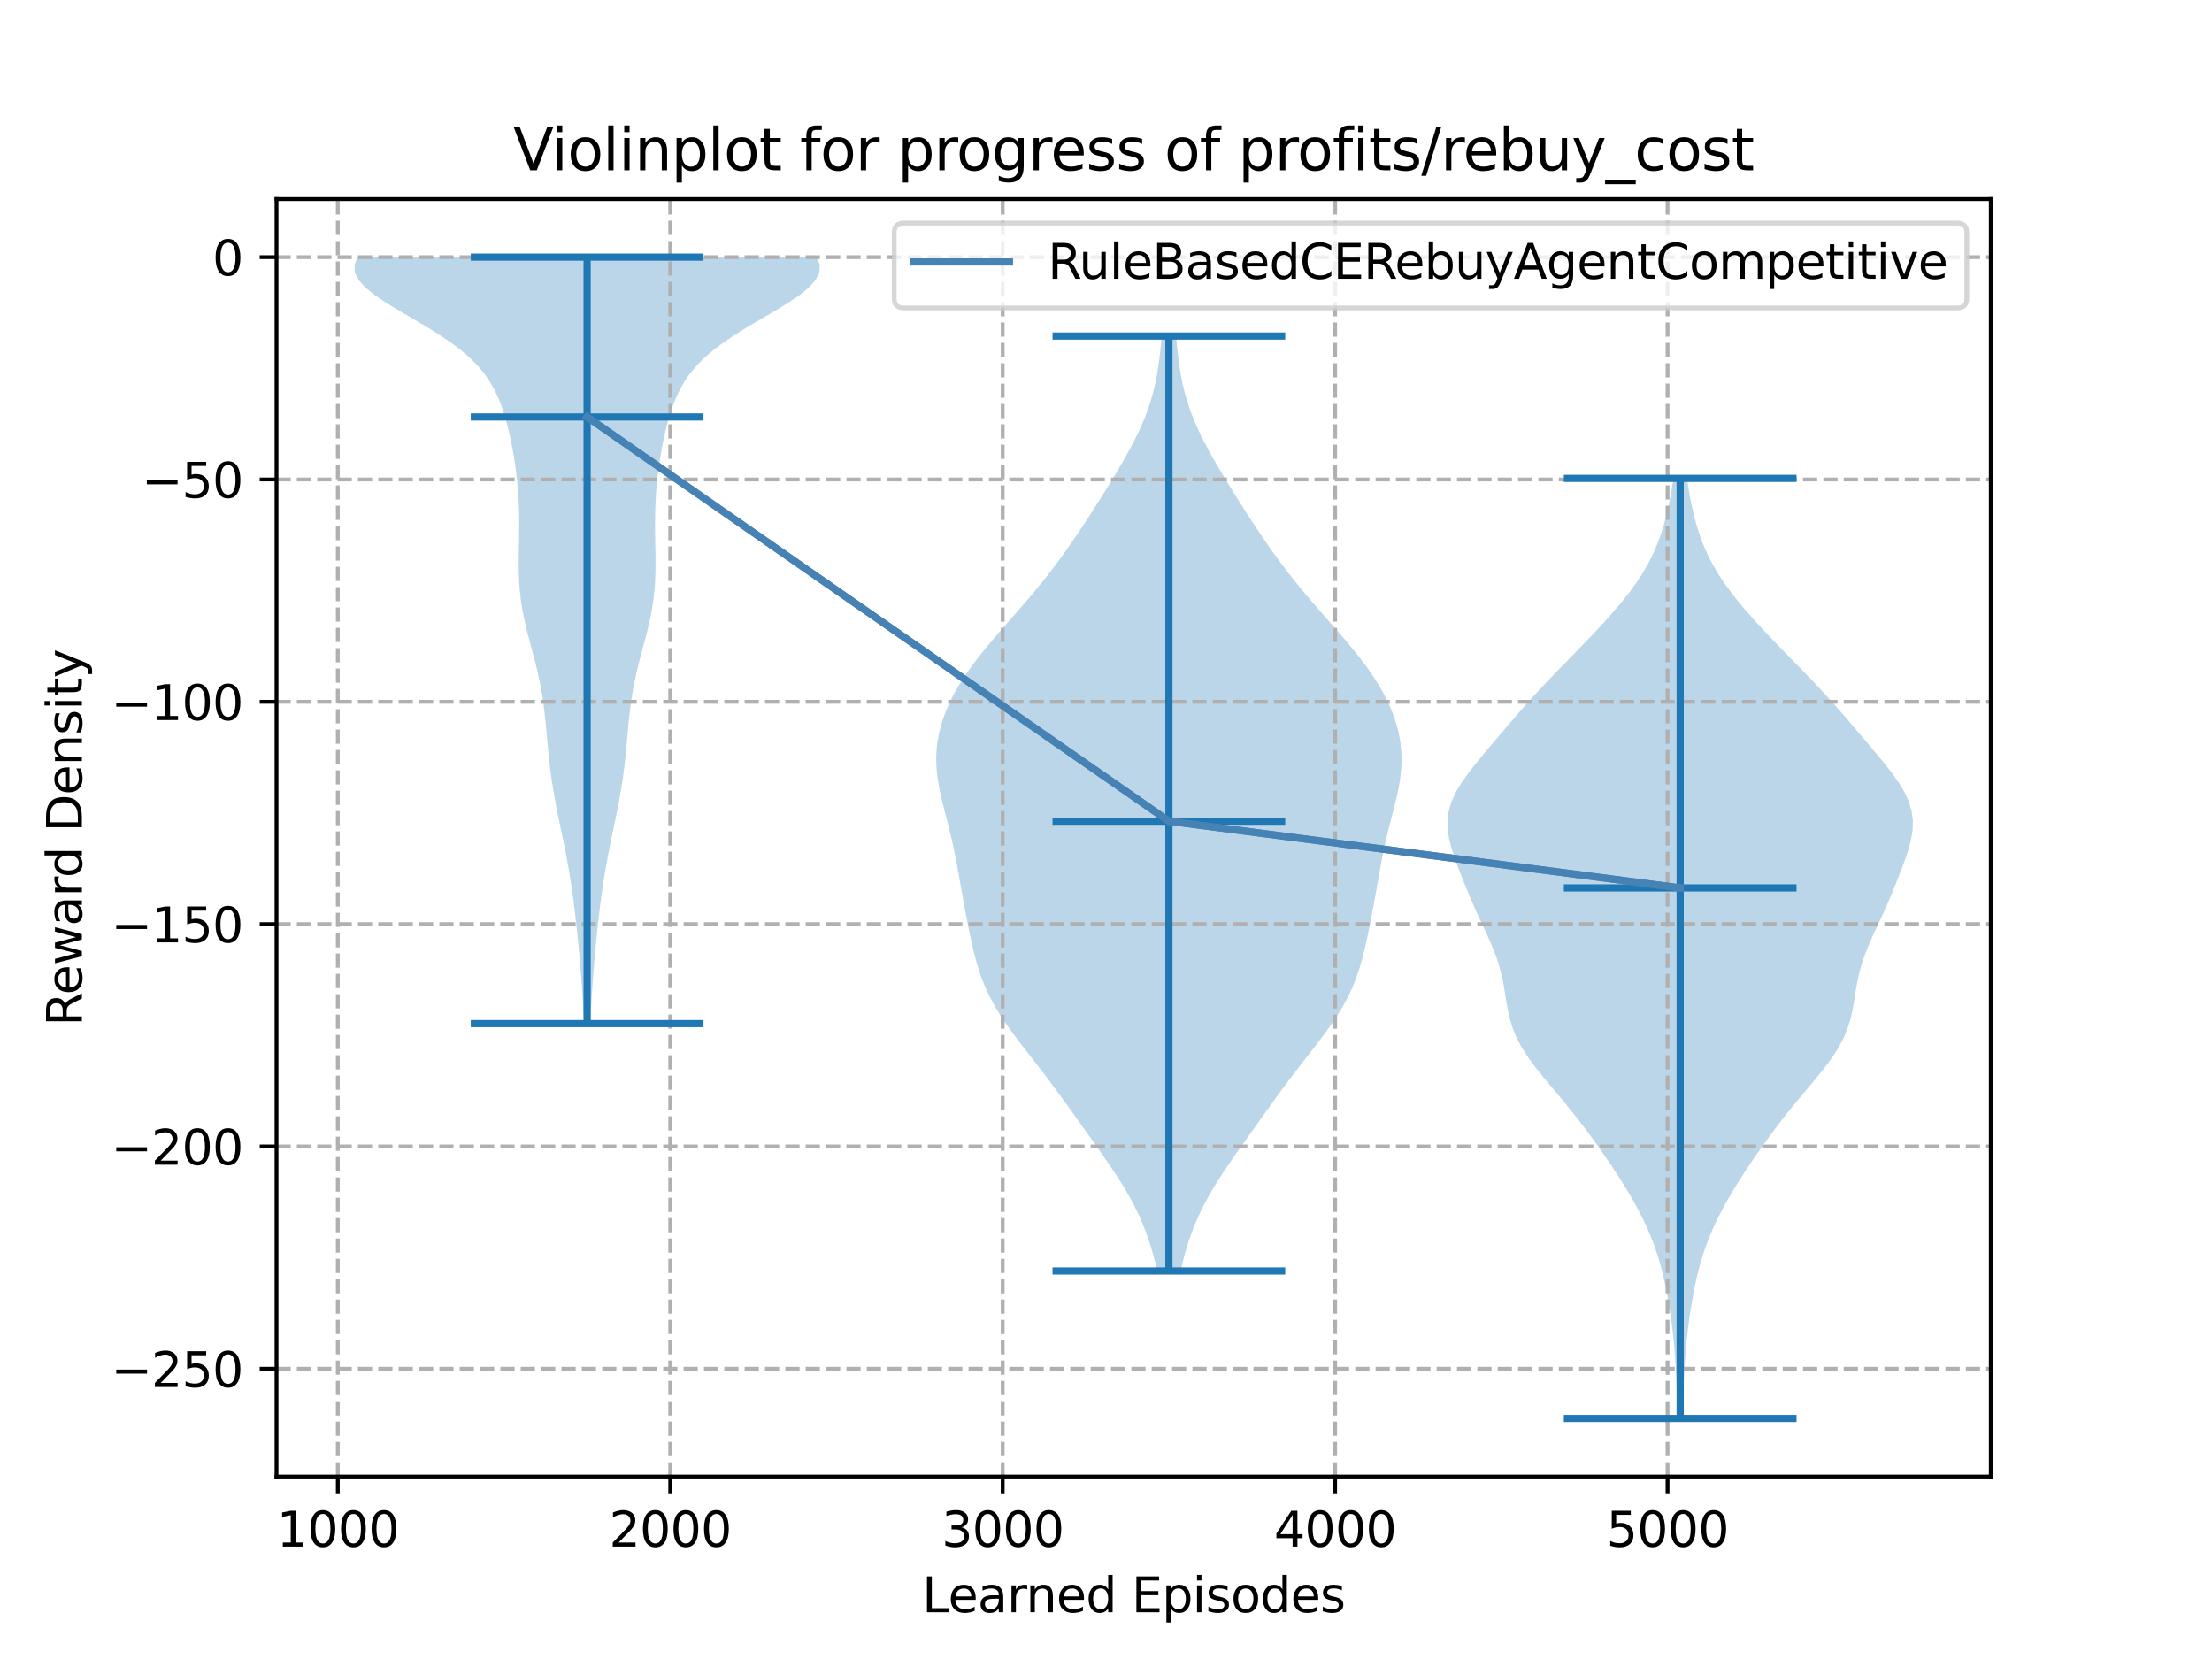 <?xml version="1.0" encoding="utf-8" standalone="no"?>
<!DOCTYPE svg PUBLIC "-//W3C//DTD SVG 1.1//EN"
  "http://www.w3.org/Graphics/SVG/1.1/DTD/svg11.dtd">
<svg xmlns:xlink="http://www.w3.org/1999/xlink" width="460.8pt" height="345.6pt" viewBox="0 0 460.8 345.6" xmlns="http://www.w3.org/2000/svg" version="1.1">
 <defs>
  <style type="text/css">*{stroke-linejoin: round; stroke-linecap: butt}</style>
 </defs>
 <g id="figure_1">
  <g id="patch_1">
   <path d="M 0 345.6 
L 460.8 345.6 
L 460.8 0 
L 0 0 
z
" style="fill: #ffffff"/>
  </g>
  <g id="axes_1">
   <g id="patch_2">
    <path d="M 57.6 307.584 
L 414.72 307.584 
L 414.72 41.472 
L 57.6 41.472 
z
" style="fill: #ffffff"/>
   </g>
   <g id="PolyCollection_1">
    <path d="M 122.971 213.229 
L 121.648 213.229 
L 121.571 211.617 
L 121.488 210.004 
L 121.398 208.391 
L 121.3 206.778 
L 121.194 205.166 
L 121.078 203.553 
L 120.953 201.94 
L 120.819 200.327 
L 120.677 198.715 
L 120.526 197.102 
L 120.367 195.489 
L 120.2 193.876 
L 120.025 192.264 
L 119.84 190.651 
L 119.645 189.038 
L 119.439 187.425 
L 119.218 185.813 
L 118.982 184.2 
L 118.728 182.587 
L 118.457 180.975 
L 118.169 179.362 
L 117.864 177.749 
L 117.546 176.136 
L 117.216 174.524 
L 116.881 172.911 
L 116.545 171.298 
L 116.214 169.685 
L 115.893 168.073 
L 115.588 166.46 
L 115.303 164.847 
L 115.041 163.234 
L 114.804 161.622 
L 114.593 160.009 
L 114.406 158.396 
L 114.238 156.783 
L 114.085 155.171 
L 113.941 153.558 
L 113.796 151.945 
L 113.643 150.332 
L 113.473 148.72 
L 113.278 147.107 
L 113.05 145.494 
L 112.786 143.881 
L 112.483 142.269 
L 112.141 140.656 
L 111.764 139.043 
L 111.358 137.431 
L 110.933 135.818 
L 110.501 134.205 
L 110.075 132.592 
L 109.668 130.98 
L 109.292 129.367 
L 108.959 127.754 
L 108.676 126.141 
L 108.449 124.529 
L 108.277 122.916 
L 108.16 121.303 
L 108.091 119.69 
L 108.062 118.078 
L 108.063 116.465 
L 108.084 114.852 
L 108.114 113.239 
L 108.142 111.627 
L 108.159 110.014 
L 108.159 108.401 
L 108.135 106.788 
L 108.083 105.176 
L 108.001 103.563 
L 107.887 101.95 
L 107.741 100.337 
L 107.563 98.725 
L 107.352 97.112 
L 107.111 95.499 
L 106.837 93.887 
L 106.531 92.274 
L 106.19 90.661 
L 105.81 89.048 
L 105.382 87.436 
L 104.896 85.823 
L 104.334 84.21 
L 103.675 82.597 
L 102.893 80.985 
L 101.955 79.372 
L 100.827 77.759 
L 99.476 76.146 
L 97.873 74.534 
L 95.999 72.921 
L 93.854 71.308 
L 91.457 69.695 
L 88.854 68.083 
L 86.121 66.47 
L 83.36 64.857 
L 80.699 63.244 
L 78.28 61.632 
L 76.253 60.019 
L 74.76 58.406 
L 73.924 56.793 
L 73.833 55.181 
L 74.534 53.568 
L 170.084 53.568 
L 170.084 53.568 
L 170.786 55.181 
L 170.695 56.793 
L 169.858 58.406 
L 168.365 60.019 
L 166.339 61.632 
L 163.92 63.244 
L 161.258 64.857 
L 158.497 66.47 
L 155.764 68.083 
L 153.162 69.695 
L 150.764 71.308 
L 148.619 72.921 
L 146.746 74.534 
L 145.143 76.146 
L 143.792 77.759 
L 142.664 79.372 
L 141.726 80.985 
L 140.943 82.597 
L 140.285 84.21 
L 139.723 85.823 
L 139.237 87.436 
L 138.809 89.048 
L 138.428 90.661 
L 138.087 92.274 
L 137.781 93.887 
L 137.508 95.499 
L 137.266 97.112 
L 137.056 98.725 
L 136.878 100.337 
L 136.732 101.95 
L 136.618 103.563 
L 136.536 105.176 
L 136.484 106.788 
L 136.46 108.401 
L 136.459 110.014 
L 136.477 111.627 
L 136.505 113.239 
L 136.535 114.852 
L 136.555 116.465 
L 136.557 118.078 
L 136.528 119.69 
L 136.459 121.303 
L 136.341 122.916 
L 136.17 124.529 
L 135.942 126.141 
L 135.659 127.754 
L 135.326 129.367 
L 134.951 130.98 
L 134.544 132.592 
L 134.117 134.205 
L 133.685 135.818 
L 133.261 137.431 
L 132.855 139.043 
L 132.478 140.656 
L 132.135 142.269 
L 131.832 143.881 
L 131.568 145.494 
L 131.341 147.107 
L 131.146 148.72 
L 130.976 150.332 
L 130.823 151.945 
L 130.678 153.558 
L 130.533 155.171 
L 130.381 156.783 
L 130.213 158.396 
L 130.025 160.009 
L 129.814 161.622 
L 129.578 163.234 
L 129.316 164.847 
L 129.031 166.46 
L 128.726 168.073 
L 128.405 169.685 
L 128.074 171.298 
L 127.737 172.911 
L 127.402 174.524 
L 127.073 176.136 
L 126.754 177.749 
L 126.45 179.362 
L 126.161 180.975 
L 125.89 182.587 
L 125.637 184.2 
L 125.401 185.813 
L 125.18 187.425 
L 124.973 189.038 
L 124.778 190.651 
L 124.594 192.264 
L 124.419 193.876 
L 124.252 195.489 
L 124.093 197.102 
L 123.942 198.715 
L 123.799 200.327 
L 123.666 201.94 
L 123.541 203.553 
L 123.425 205.166 
L 123.318 206.778 
L 123.22 208.391 
L 123.13 210.004 
L 123.047 211.617 
L 122.971 213.229 
z
" clip-path="url(#p8f11b92055)" style="fill: #1f77b4; fill-opacity: 0.3"/>
   </g>
   <g id="PolyCollection_2">
    <path d="M 245.945 264.764 
L 241.056 264.764 
L 240.594 262.796 
L 240.07 260.829 
L 239.474 258.862 
L 238.798 256.895 
L 238.031 254.927 
L 237.166 252.96 
L 236.201 250.993 
L 235.137 249.025 
L 233.979 247.058 
L 232.742 245.091 
L 231.439 243.124 
L 230.089 241.156 
L 228.709 239.189 
L 227.313 237.222 
L 225.912 235.255 
L 224.509 233.287 
L 223.102 231.32 
L 221.685 229.353 
L 220.251 227.385 
L 218.79 225.418 
L 217.3 223.451 
L 215.785 221.484 
L 214.255 219.516 
L 212.731 217.549 
L 211.241 215.582 
L 209.816 213.614 
L 208.486 211.647 
L 207.278 209.68 
L 206.209 207.713 
L 205.284 205.745 
L 204.496 203.778 
L 203.828 201.811 
L 203.258 199.843 
L 202.761 197.876 
L 202.313 195.909 
L 201.897 193.942 
L 201.502 191.974 
L 201.122 190.007 
L 200.754 188.04 
L 200.399 186.072 
L 200.051 184.105 
L 199.705 182.138 
L 199.35 180.171 
L 198.974 178.203 
L 198.566 176.236 
L 198.121 174.269 
L 197.641 172.301 
L 197.136 170.334 
L 196.627 168.367 
L 196.14 166.4 
L 195.707 164.432 
L 195.359 162.465 
L 195.125 160.498 
L 195.024 158.531 
L 195.072 156.563 
L 195.277 154.596 
L 195.639 152.629 
L 196.157 150.661 
L 196.828 148.694 
L 197.65 146.727 
L 198.618 144.76 
L 199.728 142.792 
L 200.975 140.825 
L 202.348 138.858 
L 203.835 136.89 
L 205.417 134.923 
L 207.072 132.956 
L 208.775 130.989 
L 210.5 129.021 
L 212.223 127.054 
L 213.923 125.087 
L 215.582 123.119 
L 217.189 121.152 
L 218.739 119.185 
L 220.23 117.218 
L 221.666 115.25 
L 223.053 113.283 
L 224.399 111.316 
L 225.709 109.348 
L 226.992 107.381 
L 228.253 105.414 
L 229.494 103.447 
L 230.717 101.479 
L 231.918 99.512 
L 233.093 97.545 
L 234.233 95.577 
L 235.327 93.61 
L 236.36 91.643 
L 237.319 89.676 
L 238.19 87.708 
L 238.964 85.741 
L 239.634 83.774 
L 240.2 81.807 
L 240.668 79.839 
L 241.05 77.872 
L 241.358 75.905 
L 241.612 73.937 
L 241.825 71.97 
L 242.014 70.003 
L 244.988 70.003 
L 244.988 70.003 
L 245.176 71.97 
L 245.39 73.937 
L 245.643 75.905 
L 245.952 77.872 
L 246.333 79.839 
L 246.801 81.807 
L 247.368 83.774 
L 248.038 85.741 
L 248.811 87.708 
L 249.683 89.676 
L 250.642 91.643 
L 251.675 93.61 
L 252.768 95.577 
L 253.908 97.545 
L 255.083 99.512 
L 256.285 101.479 
L 257.507 103.447 
L 258.749 105.414 
L 260.009 107.381 
L 261.292 109.348 
L 262.603 111.316 
L 263.948 113.283 
L 265.335 115.25 
L 266.771 117.218 
L 268.263 119.185 
L 269.812 121.152 
L 271.42 123.119 
L 273.079 125.087 
L 274.778 127.054 
L 276.501 129.021 
L 278.226 130.989 
L 279.929 132.956 
L 281.584 134.923 
L 283.166 136.89 
L 284.653 138.858 
L 286.027 140.825 
L 287.273 142.792 
L 288.384 144.76 
L 289.351 146.727 
L 290.173 148.694 
L 290.845 150.661 
L 291.363 152.629 
L 291.725 154.596 
L 291.929 156.563 
L 291.977 158.531 
L 291.877 160.498 
L 291.642 162.465 
L 291.294 164.432 
L 290.862 166.4 
L 290.375 168.367 
L 289.866 170.334 
L 289.361 172.301 
L 288.88 174.269 
L 288.435 176.236 
L 288.028 178.203 
L 287.652 180.171 
L 287.296 182.138 
L 286.95 184.105 
L 286.603 186.072 
L 286.247 188.04 
L 285.88 190.007 
L 285.5 191.974 
L 285.104 193.942 
L 284.688 195.909 
L 284.24 197.876 
L 283.743 199.843 
L 283.173 201.811 
L 282.506 203.778 
L 281.718 205.745 
L 280.792 207.713 
L 279.723 209.68 
L 278.515 211.647 
L 277.186 213.614 
L 275.761 215.582 
L 274.27 217.549 
L 272.747 219.516 
L 271.217 221.484 
L 269.701 223.451 
L 268.211 225.418 
L 266.751 227.385 
L 265.316 229.353 
L 263.9 231.32 
L 262.493 233.287 
L 261.09 235.255 
L 259.688 237.222 
L 258.293 239.189 
L 256.913 241.156 
L 255.563 243.124 
L 254.26 245.091 
L 253.022 247.058 
L 251.865 249.025 
L 250.8 250.993 
L 249.835 252.96 
L 248.971 254.927 
L 248.204 256.895 
L 247.527 258.862 
L 246.932 260.829 
L 246.408 262.796 
L 245.945 264.764 
z
" clip-path="url(#p8f11b92055)" style="fill: #1f77b4; fill-opacity: 0.3"/>
   </g>
   <g id="PolyCollection_3">
    <path d="M 350.549 295.488 
L 349.472 295.488 
L 349.415 293.51 
L 349.356 291.532 
L 349.292 289.554 
L 349.217 287.575 
L 349.126 285.597 
L 349.011 283.619 
L 348.869 281.641 
L 348.695 279.663 
L 348.487 277.685 
L 348.245 275.707 
L 347.97 273.728 
L 347.661 271.75 
L 347.314 269.772 
L 346.926 267.794 
L 346.487 265.816 
L 345.987 263.838 
L 345.415 261.859 
L 344.76 259.881 
L 344.017 257.903 
L 343.182 255.925 
L 342.256 253.947 
L 341.245 251.969 
L 340.156 249.991 
L 338.997 248.012 
L 337.776 246.034 
L 336.503 244.056 
L 335.184 242.078 
L 333.825 240.1 
L 332.427 238.122 
L 330.987 236.144 
L 329.499 234.165 
L 327.958 232.187 
L 326.362 230.209 
L 324.72 228.231 
L 323.056 226.253 
L 321.408 224.275 
L 319.827 222.296 
L 318.369 220.318 
L 317.088 218.34 
L 316.022 216.362 
L 315.183 214.384 
L 314.558 212.406 
L 314.105 210.428 
L 313.76 208.449 
L 313.451 206.471 
L 313.106 204.493 
L 312.668 202.515 
L 312.105 200.537 
L 311.41 198.559 
L 310.603 196.581 
L 309.72 194.602 
L 308.802 192.624 
L 307.888 190.646 
L 307.002 188.668 
L 306.152 186.69 
L 305.336 184.712 
L 304.545 182.734 
L 303.778 180.755 
L 303.052 178.777 
L 302.403 176.799 
L 301.889 174.821 
L 301.578 172.843 
L 301.534 170.865 
L 301.805 168.886 
L 302.41 166.908 
L 303.334 164.93 
L 304.533 162.952 
L 305.944 160.974 
L 307.496 158.996 
L 309.126 157.018 
L 310.789 155.039 
L 312.463 153.061 
L 314.144 151.083 
L 315.841 149.105 
L 317.571 147.127 
L 319.347 145.149 
L 321.174 143.171 
L 323.049 141.192 
L 324.959 139.214 
L 326.889 137.236 
L 328.82 135.258 
L 330.733 133.28 
L 332.611 131.302 
L 334.437 129.324 
L 336.193 127.345 
L 337.86 125.367 
L 339.421 123.389 
L 340.859 121.411 
L 342.159 119.433 
L 343.313 117.455 
L 344.321 115.476 
L 345.188 113.498 
L 345.928 111.52 
L 346.555 109.542 
L 347.088 107.564 
L 347.546 105.586 
L 347.942 103.608 
L 348.289 101.629 
L 348.594 99.651 
L 351.428 99.651 
L 351.428 99.651 
L 351.733 101.629 
L 352.079 103.608 
L 352.475 105.586 
L 352.933 107.564 
L 353.467 109.542 
L 354.094 111.52 
L 354.833 113.498 
L 355.7 115.476 
L 356.708 117.455 
L 357.863 119.433 
L 359.163 121.411 
L 360.6 123.389 
L 362.161 125.367 
L 363.829 127.345 
L 365.585 129.324 
L 367.41 131.302 
L 369.288 133.28 
L 371.201 135.258 
L 373.132 137.236 
L 375.062 139.214 
L 376.972 141.192 
L 378.847 143.171 
L 380.674 145.149 
L 382.45 147.127 
L 384.18 149.105 
L 385.878 151.083 
L 387.558 153.061 
L 389.232 155.039 
L 390.896 157.018 
L 392.526 158.996 
L 394.078 160.974 
L 395.488 162.952 
L 396.688 164.93 
L 397.612 166.908 
L 398.216 168.886 
L 398.487 170.865 
L 398.444 172.843 
L 398.132 174.821 
L 397.619 176.799 
L 396.97 178.777 
L 396.243 180.755 
L 395.476 182.734 
L 394.685 184.712 
L 393.869 186.69 
L 393.02 188.668 
L 392.134 190.646 
L 391.219 192.624 
L 390.302 194.602 
L 389.418 196.581 
L 388.611 198.559 
L 387.916 200.537 
L 387.353 202.515 
L 386.916 204.493 
L 386.57 206.471 
L 386.261 208.449 
L 385.916 210.428 
L 385.463 212.406 
L 384.838 214.384 
L 384 216.362 
L 382.933 218.34 
L 381.652 220.318 
L 380.195 222.296 
L 378.614 224.275 
L 376.965 226.253 
L 375.301 228.231 
L 373.659 230.209 
L 372.063 232.187 
L 370.522 234.165 
L 369.034 236.144 
L 367.594 238.122 
L 366.196 240.1 
L 364.837 242.078 
L 363.519 244.056 
L 362.245 246.034 
L 361.025 248.012 
L 359.865 249.991 
L 358.776 251.969 
L 357.765 253.947 
L 356.84 255.925 
L 356.005 257.903 
L 355.261 259.881 
L 354.606 261.859 
L 354.034 263.838 
L 353.534 265.816 
L 353.095 267.794 
L 352.707 269.772 
L 352.361 271.75 
L 352.051 273.728 
L 351.776 275.707 
L 351.534 277.685 
L 351.327 279.663 
L 351.153 281.641 
L 351.01 283.619 
L 350.896 285.597 
L 350.804 287.575 
L 350.729 289.554 
L 350.665 291.532 
L 350.607 293.51 
L 350.549 295.488 
z
" clip-path="url(#p8f11b92055)" style="fill: #1f77b4; fill-opacity: 0.3"/>
   </g>
   <g id="matplotlib.axis_1">
    <g id="xtick_1">
     <g id="line2d_1">
      <path d="M 70.37 307.584 
L 70.37 41.472 
" clip-path="url(#p8f11b92055)" style="fill: none; stroke-dasharray: 2.96,1.28; stroke-dashoffset: 0; stroke: #b0b0b0; stroke-width: 0.8"/>
     </g>
     <g id="line2d_2">
      <defs>
       <path id="m7f090df391" d="M 0 0 
L 0 3.5 
" style="stroke: #000000; stroke-width: 0.8"/>
      </defs>
      <g>
       <use xlink:href="#m7f090df391" x="70.37" y="307.584" style="stroke: #000000; stroke-width: 0.8"/>
      </g>
     </g>
     <g id="text_1">
      <!-- 1000 -->
      <g transform="translate(57.645 322.182)scale(0.1 -0.1)">
       <defs>
        <path id="DejaVuSans-31" d="M 794 531 
L 1825 531 
L 1825 4091 
L 703 3866 
L 703 4441 
L 1819 4666 
L 2450 4666 
L 2450 531 
L 3481 531 
L 3481 0 
L 794 0 
L 794 531 
z
" transform="scale(0.016)"/>
        <path id="DejaVuSans-30" d="M 2034 4250 
Q 1547 4250 1301 3770 
Q 1056 3291 1056 2328 
Q 1056 1369 1301 889 
Q 1547 409 2034 409 
Q 2525 409 2770 889 
Q 3016 1369 3016 2328 
Q 3016 3291 2770 3770 
Q 2525 4250 2034 4250 
z
M 2034 4750 
Q 2819 4750 3233 4129 
Q 3647 3509 3647 2328 
Q 3647 1150 3233 529 
Q 2819 -91 2034 -91 
Q 1250 -91 836 529 
Q 422 1150 422 2328 
Q 422 3509 836 4129 
Q 1250 4750 2034 4750 
z
" transform="scale(0.016)"/>
       </defs>
       <use xlink:href="#DejaVuSans-31"/>
       <use xlink:href="#DejaVuSans-30" x="63.623"/>
       <use xlink:href="#DejaVuSans-30" x="127.246"/>
       <use xlink:href="#DejaVuSans-30" x="190.869"/>
      </g>
     </g>
    </g>
    <g id="xtick_2">
     <g id="line2d_3">
      <path d="M 139.622 307.584 
L 139.622 41.472 
" clip-path="url(#p8f11b92055)" style="fill: none; stroke-dasharray: 2.96,1.28; stroke-dashoffset: 0; stroke: #b0b0b0; stroke-width: 0.8"/>
     </g>
     <g id="line2d_4">
      <g>
       <use xlink:href="#m7f090df391" x="139.622" y="307.584" style="stroke: #000000; stroke-width: 0.8"/>
      </g>
     </g>
     <g id="text_2">
      <!-- 2000 -->
      <g transform="translate(126.897 322.182)scale(0.1 -0.1)">
       <defs>
        <path id="DejaVuSans-32" d="M 1228 531 
L 3431 531 
L 3431 0 
L 469 0 
L 469 531 
Q 828 903 1448 1529 
Q 2069 2156 2228 2338 
Q 2531 2678 2651 2914 
Q 2772 3150 2772 3378 
Q 2772 3750 2511 3984 
Q 2250 4219 1831 4219 
Q 1534 4219 1204 4116 
Q 875 4013 500 3803 
L 500 4441 
Q 881 4594 1212 4672 
Q 1544 4750 1819 4750 
Q 2544 4750 2975 4387 
Q 3406 4025 3406 3419 
Q 3406 3131 3298 2873 
Q 3191 2616 2906 2266 
Q 2828 2175 2409 1742 
Q 1991 1309 1228 531 
z
" transform="scale(0.016)"/>
       </defs>
       <use xlink:href="#DejaVuSans-32"/>
       <use xlink:href="#DejaVuSans-30" x="63.623"/>
       <use xlink:href="#DejaVuSans-30" x="127.246"/>
       <use xlink:href="#DejaVuSans-30" x="190.869"/>
      </g>
     </g>
    </g>
    <g id="xtick_3">
     <g id="line2d_5">
      <path d="M 208.875 307.584 
L 208.875 41.472 
" clip-path="url(#p8f11b92055)" style="fill: none; stroke-dasharray: 2.96,1.28; stroke-dashoffset: 0; stroke: #b0b0b0; stroke-width: 0.8"/>
     </g>
     <g id="line2d_6">
      <g>
       <use xlink:href="#m7f090df391" x="208.875" y="307.584" style="stroke: #000000; stroke-width: 0.8"/>
      </g>
     </g>
     <g id="text_3">
      <!-- 3000 -->
      <g transform="translate(196.15 322.182)scale(0.1 -0.1)">
       <defs>
        <path id="DejaVuSans-33" d="M 2597 2516 
Q 3050 2419 3304 2112 
Q 3559 1806 3559 1356 
Q 3559 666 3084 287 
Q 2609 -91 1734 -91 
Q 1441 -91 1130 -33 
Q 819 25 488 141 
L 488 750 
Q 750 597 1062 519 
Q 1375 441 1716 441 
Q 2309 441 2620 675 
Q 2931 909 2931 1356 
Q 2931 1769 2642 2001 
Q 2353 2234 1838 2234 
L 1294 2234 
L 1294 2753 
L 1863 2753 
Q 2328 2753 2575 2939 
Q 2822 3125 2822 3475 
Q 2822 3834 2567 4026 
Q 2313 4219 1838 4219 
Q 1578 4219 1281 4162 
Q 984 4106 628 3988 
L 628 4550 
Q 988 4650 1302 4700 
Q 1616 4750 1894 4750 
Q 2613 4750 3031 4423 
Q 3450 4097 3450 3541 
Q 3450 3153 3228 2886 
Q 3006 2619 2597 2516 
z
" transform="scale(0.016)"/>
       </defs>
       <use xlink:href="#DejaVuSans-33"/>
       <use xlink:href="#DejaVuSans-30" x="63.623"/>
       <use xlink:href="#DejaVuSans-30" x="127.246"/>
       <use xlink:href="#DejaVuSans-30" x="190.869"/>
      </g>
     </g>
    </g>
    <g id="xtick_4">
     <g id="line2d_7">
      <path d="M 278.127 307.584 
L 278.127 41.472 
" clip-path="url(#p8f11b92055)" style="fill: none; stroke-dasharray: 2.96,1.28; stroke-dashoffset: 0; stroke: #b0b0b0; stroke-width: 0.8"/>
     </g>
     <g id="line2d_8">
      <g>
       <use xlink:href="#m7f090df391" x="278.127" y="307.584" style="stroke: #000000; stroke-width: 0.8"/>
      </g>
     </g>
     <g id="text_4">
      <!-- 4000 -->
      <g transform="translate(265.402 322.182)scale(0.1 -0.1)">
       <defs>
        <path id="DejaVuSans-34" d="M 2419 4116 
L 825 1625 
L 2419 1625 
L 2419 4116 
z
M 2253 4666 
L 3047 4666 
L 3047 1625 
L 3713 1625 
L 3713 1100 
L 3047 1100 
L 3047 0 
L 2419 0 
L 2419 1100 
L 313 1100 
L 313 1709 
L 2253 4666 
z
" transform="scale(0.016)"/>
       </defs>
       <use xlink:href="#DejaVuSans-34"/>
       <use xlink:href="#DejaVuSans-30" x="63.623"/>
       <use xlink:href="#DejaVuSans-30" x="127.246"/>
       <use xlink:href="#DejaVuSans-30" x="190.869"/>
      </g>
     </g>
    </g>
    <g id="xtick_5">
     <g id="line2d_9">
      <path d="M 347.379 307.584 
L 347.379 41.472 
" clip-path="url(#p8f11b92055)" style="fill: none; stroke-dasharray: 2.96,1.28; stroke-dashoffset: 0; stroke: #b0b0b0; stroke-width: 0.8"/>
     </g>
     <g id="line2d_10">
      <g>
       <use xlink:href="#m7f090df391" x="347.379" y="307.584" style="stroke: #000000; stroke-width: 0.8"/>
      </g>
     </g>
     <g id="text_5">
      <!-- 5000 -->
      <g transform="translate(334.654 322.182)scale(0.1 -0.1)">
       <defs>
        <path id="DejaVuSans-35" d="M 691 4666 
L 3169 4666 
L 3169 4134 
L 1269 4134 
L 1269 2991 
Q 1406 3038 1543 3061 
Q 1681 3084 1819 3084 
Q 2600 3084 3056 2656 
Q 3513 2228 3513 1497 
Q 3513 744 3044 326 
Q 2575 -91 1722 -91 
Q 1428 -91 1123 -41 
Q 819 9 494 109 
L 494 744 
Q 775 591 1075 516 
Q 1375 441 1709 441 
Q 2250 441 2565 725 
Q 2881 1009 2881 1497 
Q 2881 1984 2565 2268 
Q 2250 2553 1709 2553 
Q 1456 2553 1204 2497 
Q 953 2441 691 2322 
L 691 4666 
z
" transform="scale(0.016)"/>
       </defs>
       <use xlink:href="#DejaVuSans-35"/>
       <use xlink:href="#DejaVuSans-30" x="63.623"/>
       <use xlink:href="#DejaVuSans-30" x="127.246"/>
       <use xlink:href="#DejaVuSans-30" x="190.869"/>
      </g>
     </g>
    </g>
    <g id="text_6">
     <!-- Learned Episodes -->
     <g transform="translate(192.102 335.861)scale(0.1 -0.1)">
      <defs>
       <path id="DejaVuSans-4c" d="M 628 4666 
L 1259 4666 
L 1259 531 
L 3531 531 
L 3531 0 
L 628 0 
L 628 4666 
z
" transform="scale(0.016)"/>
       <path id="DejaVuSans-65" d="M 3597 1894 
L 3597 1613 
L 953 1613 
Q 991 1019 1311 708 
Q 1631 397 2203 397 
Q 2534 397 2845 478 
Q 3156 559 3463 722 
L 3463 178 
Q 3153 47 2828 -22 
Q 2503 -91 2169 -91 
Q 1331 -91 842 396 
Q 353 884 353 1716 
Q 353 2575 817 3079 
Q 1281 3584 2069 3584 
Q 2775 3584 3186 3129 
Q 3597 2675 3597 1894 
z
M 3022 2063 
Q 3016 2534 2758 2815 
Q 2500 3097 2075 3097 
Q 1594 3097 1305 2825 
Q 1016 2553 972 2059 
L 3022 2063 
z
" transform="scale(0.016)"/>
       <path id="DejaVuSans-61" d="M 2194 1759 
Q 1497 1759 1228 1600 
Q 959 1441 959 1056 
Q 959 750 1161 570 
Q 1363 391 1709 391 
Q 2188 391 2477 730 
Q 2766 1069 2766 1631 
L 2766 1759 
L 2194 1759 
z
M 3341 1997 
L 3341 0 
L 2766 0 
L 2766 531 
Q 2569 213 2275 61 
Q 1981 -91 1556 -91 
Q 1019 -91 701 211 
Q 384 513 384 1019 
Q 384 1609 779 1909 
Q 1175 2209 1959 2209 
L 2766 2209 
L 2766 2266 
Q 2766 2663 2505 2880 
Q 2244 3097 1772 3097 
Q 1472 3097 1187 3025 
Q 903 2953 641 2809 
L 641 3341 
Q 956 3463 1253 3523 
Q 1550 3584 1831 3584 
Q 2591 3584 2966 3190 
Q 3341 2797 3341 1997 
z
" transform="scale(0.016)"/>
       <path id="DejaVuSans-72" d="M 2631 2963 
Q 2534 3019 2420 3045 
Q 2306 3072 2169 3072 
Q 1681 3072 1420 2755 
Q 1159 2438 1159 1844 
L 1159 0 
L 581 0 
L 581 3500 
L 1159 3500 
L 1159 2956 
Q 1341 3275 1631 3429 
Q 1922 3584 2338 3584 
Q 2397 3584 2469 3576 
Q 2541 3569 2628 3553 
L 2631 2963 
z
" transform="scale(0.016)"/>
       <path id="DejaVuSans-6e" d="M 3513 2113 
L 3513 0 
L 2938 0 
L 2938 2094 
Q 2938 2591 2744 2837 
Q 2550 3084 2163 3084 
Q 1697 3084 1428 2787 
Q 1159 2491 1159 1978 
L 1159 0 
L 581 0 
L 581 3500 
L 1159 3500 
L 1159 2956 
Q 1366 3272 1645 3428 
Q 1925 3584 2291 3584 
Q 2894 3584 3203 3211 
Q 3513 2838 3513 2113 
z
" transform="scale(0.016)"/>
       <path id="DejaVuSans-64" d="M 2906 2969 
L 2906 4863 
L 3481 4863 
L 3481 0 
L 2906 0 
L 2906 525 
Q 2725 213 2448 61 
Q 2172 -91 1784 -91 
Q 1150 -91 751 415 
Q 353 922 353 1747 
Q 353 2572 751 3078 
Q 1150 3584 1784 3584 
Q 2172 3584 2448 3432 
Q 2725 3281 2906 2969 
z
M 947 1747 
Q 947 1113 1208 752 
Q 1469 391 1925 391 
Q 2381 391 2643 752 
Q 2906 1113 2906 1747 
Q 2906 2381 2643 2742 
Q 2381 3103 1925 3103 
Q 1469 3103 1208 2742 
Q 947 2381 947 1747 
z
" transform="scale(0.016)"/>
       <path id="DejaVuSans-20" transform="scale(0.016)"/>
       <path id="DejaVuSans-45" d="M 628 4666 
L 3578 4666 
L 3578 4134 
L 1259 4134 
L 1259 2753 
L 3481 2753 
L 3481 2222 
L 1259 2222 
L 1259 531 
L 3634 531 
L 3634 0 
L 628 0 
L 628 4666 
z
" transform="scale(0.016)"/>
       <path id="DejaVuSans-70" d="M 1159 525 
L 1159 -1331 
L 581 -1331 
L 581 3500 
L 1159 3500 
L 1159 2969 
Q 1341 3281 1617 3432 
Q 1894 3584 2278 3584 
Q 2916 3584 3314 3078 
Q 3713 2572 3713 1747 
Q 3713 922 3314 415 
Q 2916 -91 2278 -91 
Q 1894 -91 1617 61 
Q 1341 213 1159 525 
z
M 3116 1747 
Q 3116 2381 2855 2742 
Q 2594 3103 2138 3103 
Q 1681 3103 1420 2742 
Q 1159 2381 1159 1747 
Q 1159 1113 1420 752 
Q 1681 391 2138 391 
Q 2594 391 2855 752 
Q 3116 1113 3116 1747 
z
" transform="scale(0.016)"/>
       <path id="DejaVuSans-69" d="M 603 3500 
L 1178 3500 
L 1178 0 
L 603 0 
L 603 3500 
z
M 603 4863 
L 1178 4863 
L 1178 4134 
L 603 4134 
L 603 4863 
z
" transform="scale(0.016)"/>
       <path id="DejaVuSans-73" d="M 2834 3397 
L 2834 2853 
Q 2591 2978 2328 3040 
Q 2066 3103 1784 3103 
Q 1356 3103 1142 2972 
Q 928 2841 928 2578 
Q 928 2378 1081 2264 
Q 1234 2150 1697 2047 
L 1894 2003 
Q 2506 1872 2764 1633 
Q 3022 1394 3022 966 
Q 3022 478 2636 193 
Q 2250 -91 1575 -91 
Q 1294 -91 989 -36 
Q 684 19 347 128 
L 347 722 
Q 666 556 975 473 
Q 1284 391 1588 391 
Q 1994 391 2212 530 
Q 2431 669 2431 922 
Q 2431 1156 2273 1281 
Q 2116 1406 1581 1522 
L 1381 1569 
Q 847 1681 609 1914 
Q 372 2147 372 2553 
Q 372 3047 722 3315 
Q 1072 3584 1716 3584 
Q 2034 3584 2315 3537 
Q 2597 3491 2834 3397 
z
" transform="scale(0.016)"/>
       <path id="DejaVuSans-6f" d="M 1959 3097 
Q 1497 3097 1228 2736 
Q 959 2375 959 1747 
Q 959 1119 1226 758 
Q 1494 397 1959 397 
Q 2419 397 2687 759 
Q 2956 1122 2956 1747 
Q 2956 2369 2687 2733 
Q 2419 3097 1959 3097 
z
M 1959 3584 
Q 2709 3584 3137 3096 
Q 3566 2609 3566 1747 
Q 3566 888 3137 398 
Q 2709 -91 1959 -91 
Q 1206 -91 779 398 
Q 353 888 353 1747 
Q 353 2609 779 3096 
Q 1206 3584 1959 3584 
z
" transform="scale(0.016)"/>
      </defs>
      <use xlink:href="#DejaVuSans-4c"/>
      <use xlink:href="#DejaVuSans-65" x="53.963"/>
      <use xlink:href="#DejaVuSans-61" x="115.486"/>
      <use xlink:href="#DejaVuSans-72" x="176.766"/>
      <use xlink:href="#DejaVuSans-6e" x="216.129"/>
      <use xlink:href="#DejaVuSans-65" x="279.508"/>
      <use xlink:href="#DejaVuSans-64" x="341.031"/>
      <use xlink:href="#DejaVuSans-20" x="404.508"/>
      <use xlink:href="#DejaVuSans-45" x="436.295"/>
      <use xlink:href="#DejaVuSans-70" x="499.479"/>
      <use xlink:href="#DejaVuSans-69" x="562.955"/>
      <use xlink:href="#DejaVuSans-73" x="590.738"/>
      <use xlink:href="#DejaVuSans-6f" x="642.838"/>
      <use xlink:href="#DejaVuSans-64" x="704.02"/>
      <use xlink:href="#DejaVuSans-65" x="767.496"/>
      <use xlink:href="#DejaVuSans-73" x="829.02"/>
     </g>
    </g>
   </g>
   <g id="matplotlib.axis_2">
    <g id="ytick_1">
     <g id="line2d_11">
      <path d="M 57.6 285.142 
L 414.72 285.142 
" clip-path="url(#p8f11b92055)" style="fill: none; stroke-dasharray: 2.96,1.28; stroke-dashoffset: 0; stroke: #b0b0b0; stroke-width: 0.8"/>
     </g>
     <g id="line2d_12">
      <defs>
       <path id="m80e1b15974" d="M 0 0 
L -3.5 0 
" style="stroke: #000000; stroke-width: 0.8"/>
      </defs>
      <g>
       <use xlink:href="#m80e1b15974" x="57.6" y="285.142" style="stroke: #000000; stroke-width: 0.8"/>
      </g>
     </g>
     <g id="text_7">
      <!-- −250 -->
      <g transform="translate(23.133 288.941)scale(0.1 -0.1)">
       <defs>
        <path id="DejaVuSans-2212" d="M 678 2272 
L 4684 2272 
L 4684 1741 
L 678 1741 
L 678 2272 
z
" transform="scale(0.016)"/>
       </defs>
       <use xlink:href="#DejaVuSans-2212"/>
       <use xlink:href="#DejaVuSans-32" x="83.789"/>
       <use xlink:href="#DejaVuSans-35" x="147.412"/>
       <use xlink:href="#DejaVuSans-30" x="211.035"/>
      </g>
     </g>
    </g>
    <g id="ytick_2">
     <g id="line2d_13">
      <path d="M 57.6 238.827 
L 414.72 238.827 
" clip-path="url(#p8f11b92055)" style="fill: none; stroke-dasharray: 2.96,1.28; stroke-dashoffset: 0; stroke: #b0b0b0; stroke-width: 0.8"/>
     </g>
     <g id="line2d_14">
      <g>
       <use xlink:href="#m80e1b15974" x="57.6" y="238.827" style="stroke: #000000; stroke-width: 0.8"/>
      </g>
     </g>
     <g id="text_8">
      <!-- −200 -->
      <g transform="translate(23.133 242.627)scale(0.1 -0.1)">
       <use xlink:href="#DejaVuSans-2212"/>
       <use xlink:href="#DejaVuSans-32" x="83.789"/>
       <use xlink:href="#DejaVuSans-30" x="147.412"/>
       <use xlink:href="#DejaVuSans-30" x="211.035"/>
      </g>
     </g>
    </g>
    <g id="ytick_3">
     <g id="line2d_15">
      <path d="M 57.6 192.513 
L 414.72 192.513 
" clip-path="url(#p8f11b92055)" style="fill: none; stroke-dasharray: 2.96,1.28; stroke-dashoffset: 0; stroke: #b0b0b0; stroke-width: 0.8"/>
     </g>
     <g id="line2d_16">
      <g>
       <use xlink:href="#m80e1b15974" x="57.6" y="192.513" style="stroke: #000000; stroke-width: 0.8"/>
      </g>
     </g>
     <g id="text_9">
      <!-- −150 -->
      <g transform="translate(23.133 196.312)scale(0.1 -0.1)">
       <use xlink:href="#DejaVuSans-2212"/>
       <use xlink:href="#DejaVuSans-31" x="83.789"/>
       <use xlink:href="#DejaVuSans-35" x="147.412"/>
       <use xlink:href="#DejaVuSans-30" x="211.035"/>
      </g>
     </g>
    </g>
    <g id="ytick_4">
     <g id="line2d_17">
      <path d="M 57.6 146.198 
L 414.72 146.198 
" clip-path="url(#p8f11b92055)" style="fill: none; stroke-dasharray: 2.96,1.28; stroke-dashoffset: 0; stroke: #b0b0b0; stroke-width: 0.8"/>
     </g>
     <g id="line2d_18">
      <g>
       <use xlink:href="#m80e1b15974" x="57.6" y="146.198" style="stroke: #000000; stroke-width: 0.8"/>
      </g>
     </g>
     <g id="text_10">
      <!-- −100 -->
      <g transform="translate(23.133 149.997)scale(0.1 -0.1)">
       <use xlink:href="#DejaVuSans-2212"/>
       <use xlink:href="#DejaVuSans-31" x="83.789"/>
       <use xlink:href="#DejaVuSans-30" x="147.412"/>
       <use xlink:href="#DejaVuSans-30" x="211.035"/>
      </g>
     </g>
    </g>
    <g id="ytick_5">
     <g id="line2d_19">
      <path d="M 57.6 99.883 
L 414.72 99.883 
" clip-path="url(#p8f11b92055)" style="fill: none; stroke-dasharray: 2.96,1.28; stroke-dashoffset: 0; stroke: #b0b0b0; stroke-width: 0.8"/>
     </g>
     <g id="line2d_20">
      <g>
       <use xlink:href="#m80e1b15974" x="57.6" y="99.883" style="stroke: #000000; stroke-width: 0.8"/>
      </g>
     </g>
     <g id="text_11">
      <!-- −50 -->
      <g transform="translate(29.495 103.682)scale(0.1 -0.1)">
       <use xlink:href="#DejaVuSans-2212"/>
       <use xlink:href="#DejaVuSans-35" x="83.789"/>
       <use xlink:href="#DejaVuSans-30" x="147.412"/>
      </g>
     </g>
    </g>
    <g id="ytick_6">
     <g id="line2d_21">
      <path d="M 57.6 53.568 
L 414.72 53.568 
" clip-path="url(#p8f11b92055)" style="fill: none; stroke-dasharray: 2.96,1.28; stroke-dashoffset: 0; stroke: #b0b0b0; stroke-width: 0.8"/>
     </g>
     <g id="line2d_22">
      <g>
       <use xlink:href="#m80e1b15974" x="57.6" y="53.568" style="stroke: #000000; stroke-width: 0.8"/>
      </g>
     </g>
     <g id="text_12">
      <!-- 0 -->
      <g transform="translate(44.237 57.367)scale(0.1 -0.1)">
       <use xlink:href="#DejaVuSans-30"/>
      </g>
     </g>
    </g>
    <g id="text_13">
     <!-- Reward Density -->
     <g transform="translate(17.053 213.747)rotate(-90)scale(0.1 -0.1)">
      <defs>
       <path id="DejaVuSans-52" d="M 2841 2188 
Q 3044 2119 3236 1894 
Q 3428 1669 3622 1275 
L 4263 0 
L 3584 0 
L 2988 1197 
Q 2756 1666 2539 1819 
Q 2322 1972 1947 1972 
L 1259 1972 
L 1259 0 
L 628 0 
L 628 4666 
L 2053 4666 
Q 2853 4666 3247 4331 
Q 3641 3997 3641 3322 
Q 3641 2881 3436 2590 
Q 3231 2300 2841 2188 
z
M 1259 4147 
L 1259 2491 
L 2053 2491 
Q 2509 2491 2742 2702 
Q 2975 2913 2975 3322 
Q 2975 3731 2742 3939 
Q 2509 4147 2053 4147 
L 1259 4147 
z
" transform="scale(0.016)"/>
       <path id="DejaVuSans-77" d="M 269 3500 
L 844 3500 
L 1563 769 
L 2278 3500 
L 2956 3500 
L 3675 769 
L 4391 3500 
L 4966 3500 
L 4050 0 
L 3372 0 
L 2619 2869 
L 1863 0 
L 1184 0 
L 269 3500 
z
" transform="scale(0.016)"/>
       <path id="DejaVuSans-44" d="M 1259 4147 
L 1259 519 
L 2022 519 
Q 2988 519 3436 956 
Q 3884 1394 3884 2338 
Q 3884 3275 3436 3711 
Q 2988 4147 2022 4147 
L 1259 4147 
z
M 628 4666 
L 1925 4666 
Q 3281 4666 3915 4102 
Q 4550 3538 4550 2338 
Q 4550 1131 3912 565 
Q 3275 0 1925 0 
L 628 0 
L 628 4666 
z
" transform="scale(0.016)"/>
       <path id="DejaVuSans-74" d="M 1172 4494 
L 1172 3500 
L 2356 3500 
L 2356 3053 
L 1172 3053 
L 1172 1153 
Q 1172 725 1289 603 
Q 1406 481 1766 481 
L 2356 481 
L 2356 0 
L 1766 0 
Q 1100 0 847 248 
Q 594 497 594 1153 
L 594 3053 
L 172 3053 
L 172 3500 
L 594 3500 
L 594 4494 
L 1172 4494 
z
" transform="scale(0.016)"/>
       <path id="DejaVuSans-79" d="M 2059 -325 
Q 1816 -950 1584 -1140 
Q 1353 -1331 966 -1331 
L 506 -1331 
L 506 -850 
L 844 -850 
Q 1081 -850 1212 -737 
Q 1344 -625 1503 -206 
L 1606 56 
L 191 3500 
L 800 3500 
L 1894 763 
L 2988 3500 
L 3597 3500 
L 2059 -325 
z
" transform="scale(0.016)"/>
      </defs>
      <use xlink:href="#DejaVuSans-52"/>
      <use xlink:href="#DejaVuSans-65" x="64.982"/>
      <use xlink:href="#DejaVuSans-77" x="126.506"/>
      <use xlink:href="#DejaVuSans-61" x="208.293"/>
      <use xlink:href="#DejaVuSans-72" x="269.572"/>
      <use xlink:href="#DejaVuSans-64" x="308.936"/>
      <use xlink:href="#DejaVuSans-20" x="372.412"/>
      <use xlink:href="#DejaVuSans-44" x="404.199"/>
      <use xlink:href="#DejaVuSans-65" x="481.201"/>
      <use xlink:href="#DejaVuSans-6e" x="542.725"/>
      <use xlink:href="#DejaVuSans-73" x="606.104"/>
      <use xlink:href="#DejaVuSans-69" x="658.203"/>
      <use xlink:href="#DejaVuSans-74" x="685.986"/>
      <use xlink:href="#DejaVuSans-79" x="725.195"/>
     </g>
    </g>
   </g>
   <g id="LineCollection_1">
    <path d="M 98.071 86.864 
L 146.548 86.864 
" clip-path="url(#p8f11b92055)" style="fill: none; stroke: #1f77b4; stroke-width: 1.5"/>
    <path d="M 219.262 171.076 
L 267.739 171.076 
" clip-path="url(#p8f11b92055)" style="fill: none; stroke: #1f77b4; stroke-width: 1.5"/>
    <path d="M 325.772 184.975 
L 374.249 184.975 
" clip-path="url(#p8f11b92055)" style="fill: none; stroke: #1f77b4; stroke-width: 1.5"/>
   </g>
   <g id="LineCollection_2">
    <path d="M 98.071 53.568 
L 146.548 53.568 
" clip-path="url(#p8f11b92055)" style="fill: none; stroke: #1f77b4; stroke-width: 1.5"/>
    <path d="M 219.262 70.003 
L 267.739 70.003 
" clip-path="url(#p8f11b92055)" style="fill: none; stroke: #1f77b4; stroke-width: 1.5"/>
    <path d="M 325.772 99.651 
L 374.249 99.651 
" clip-path="url(#p8f11b92055)" style="fill: none; stroke: #1f77b4; stroke-width: 1.5"/>
   </g>
   <g id="LineCollection_3">
    <path d="M 98.071 213.229 
L 146.548 213.229 
" clip-path="url(#p8f11b92055)" style="fill: none; stroke: #1f77b4; stroke-width: 1.5"/>
    <path d="M 219.262 264.764 
L 267.739 264.764 
" clip-path="url(#p8f11b92055)" style="fill: none; stroke: #1f77b4; stroke-width: 1.5"/>
    <path d="M 325.772 295.488 
L 374.249 295.488 
" clip-path="url(#p8f11b92055)" style="fill: none; stroke: #1f77b4; stroke-width: 1.5"/>
   </g>
   <g id="LineCollection_4">
    <path d="M 122.309 213.229 
L 122.309 53.568 
" clip-path="url(#p8f11b92055)" style="fill: none; stroke: #1f77b4; stroke-width: 1.5"/>
    <path d="M 243.501 264.764 
L 243.501 70.003 
" clip-path="url(#p8f11b92055)" style="fill: none; stroke: #1f77b4; stroke-width: 1.5"/>
    <path d="M 350.011 295.488 
L 350.011 99.651 
" clip-path="url(#p8f11b92055)" style="fill: none; stroke: #1f77b4; stroke-width: 1.5"/>
   </g>
   <g id="line2d_23">
    <path d="M 122.309 86.864 
L 243.501 171.076 
L 350.011 184.975 
" clip-path="url(#p8f11b92055)" style="fill: none; stroke: #4682b4; stroke-width: 1.5; stroke-linecap: square"/>
   </g>
   <g id="line2d_24">
    <path d="M 122.309 86.864 
L 243.501 171.076 
L 350.011 184.975 
" clip-path="url(#p8f11b92055)" style="fill: none; stroke: #4682b4; stroke-width: 1.5; stroke-linecap: square"/>
   </g>
   <g id="patch_3">
    <path d="M 57.6 307.584 
L 57.6 41.472 
" style="fill: none; stroke: #000000; stroke-width: 0.8; stroke-linejoin: miter; stroke-linecap: square"/>
   </g>
   <g id="patch_4">
    <path d="M 414.72 307.584 
L 414.72 41.472 
" style="fill: none; stroke: #000000; stroke-width: 0.8; stroke-linejoin: miter; stroke-linecap: square"/>
   </g>
   <g id="patch_5">
    <path d="M 57.6 307.584 
L 414.72 307.584 
" style="fill: none; stroke: #000000; stroke-width: 0.8; stroke-linejoin: miter; stroke-linecap: square"/>
   </g>
   <g id="patch_6">
    <path d="M 57.6 41.472 
L 414.72 41.472 
" style="fill: none; stroke: #000000; stroke-width: 0.8; stroke-linejoin: miter; stroke-linecap: square"/>
   </g>
   <g id="text_14">
    <!-- Violinplot for progress of profits/rebuy_cost -->
    <g transform="translate(106.936 35.472)scale(0.12 -0.12)">
     <defs>
      <path id="DejaVuSans-56" d="M 1831 0 
L 50 4666 
L 709 4666 
L 2188 738 
L 3669 4666 
L 4325 4666 
L 2547 0 
L 1831 0 
z
" transform="scale(0.016)"/>
      <path id="DejaVuSans-6c" d="M 603 4863 
L 1178 4863 
L 1178 0 
L 603 0 
L 603 4863 
z
" transform="scale(0.016)"/>
      <path id="DejaVuSans-66" d="M 2375 4863 
L 2375 4384 
L 1825 4384 
Q 1516 4384 1395 4259 
Q 1275 4134 1275 3809 
L 1275 3500 
L 2222 3500 
L 2222 3053 
L 1275 3053 
L 1275 0 
L 697 0 
L 697 3053 
L 147 3053 
L 147 3500 
L 697 3500 
L 697 3744 
Q 697 4328 969 4595 
Q 1241 4863 1831 4863 
L 2375 4863 
z
" transform="scale(0.016)"/>
      <path id="DejaVuSans-67" d="M 2906 1791 
Q 2906 2416 2648 2759 
Q 2391 3103 1925 3103 
Q 1463 3103 1205 2759 
Q 947 2416 947 1791 
Q 947 1169 1205 825 
Q 1463 481 1925 481 
Q 2391 481 2648 825 
Q 2906 1169 2906 1791 
z
M 3481 434 
Q 3481 -459 3084 -895 
Q 2688 -1331 1869 -1331 
Q 1566 -1331 1297 -1286 
Q 1028 -1241 775 -1147 
L 775 -588 
Q 1028 -725 1275 -790 
Q 1522 -856 1778 -856 
Q 2344 -856 2625 -561 
Q 2906 -266 2906 331 
L 2906 616 
Q 2728 306 2450 153 
Q 2172 0 1784 0 
Q 1141 0 747 490 
Q 353 981 353 1791 
Q 353 2603 747 3093 
Q 1141 3584 1784 3584 
Q 2172 3584 2450 3431 
Q 2728 3278 2906 2969 
L 2906 3500 
L 3481 3500 
L 3481 434 
z
" transform="scale(0.016)"/>
      <path id="DejaVuSans-2f" d="M 1625 4666 
L 2156 4666 
L 531 -594 
L 0 -594 
L 1625 4666 
z
" transform="scale(0.016)"/>
      <path id="DejaVuSans-62" d="M 3116 1747 
Q 3116 2381 2855 2742 
Q 2594 3103 2138 3103 
Q 1681 3103 1420 2742 
Q 1159 2381 1159 1747 
Q 1159 1113 1420 752 
Q 1681 391 2138 391 
Q 2594 391 2855 752 
Q 3116 1113 3116 1747 
z
M 1159 2969 
Q 1341 3281 1617 3432 
Q 1894 3584 2278 3584 
Q 2916 3584 3314 3078 
Q 3713 2572 3713 1747 
Q 3713 922 3314 415 
Q 2916 -91 2278 -91 
Q 1894 -91 1617 61 
Q 1341 213 1159 525 
L 1159 0 
L 581 0 
L 581 4863 
L 1159 4863 
L 1159 2969 
z
" transform="scale(0.016)"/>
      <path id="DejaVuSans-75" d="M 544 1381 
L 544 3500 
L 1119 3500 
L 1119 1403 
Q 1119 906 1312 657 
Q 1506 409 1894 409 
Q 2359 409 2629 706 
Q 2900 1003 2900 1516 
L 2900 3500 
L 3475 3500 
L 3475 0 
L 2900 0 
L 2900 538 
Q 2691 219 2414 64 
Q 2138 -91 1772 -91 
Q 1169 -91 856 284 
Q 544 659 544 1381 
z
M 1991 3584 
L 1991 3584 
z
" transform="scale(0.016)"/>
      <path id="DejaVuSans-5f" d="M 3263 -1063 
L 3263 -1509 
L -63 -1509 
L -63 -1063 
L 3263 -1063 
z
" transform="scale(0.016)"/>
      <path id="DejaVuSans-63" d="M 3122 3366 
L 3122 2828 
Q 2878 2963 2633 3030 
Q 2388 3097 2138 3097 
Q 1578 3097 1268 2742 
Q 959 2388 959 1747 
Q 959 1106 1268 751 
Q 1578 397 2138 397 
Q 2388 397 2633 464 
Q 2878 531 3122 666 
L 3122 134 
Q 2881 22 2623 -34 
Q 2366 -91 2075 -91 
Q 1284 -91 818 406 
Q 353 903 353 1747 
Q 353 2603 823 3093 
Q 1294 3584 2113 3584 
Q 2378 3584 2631 3529 
Q 2884 3475 3122 3366 
z
" transform="scale(0.016)"/>
     </defs>
     <use xlink:href="#DejaVuSans-56"/>
     <use xlink:href="#DejaVuSans-69" x="66.158"/>
     <use xlink:href="#DejaVuSans-6f" x="93.941"/>
     <use xlink:href="#DejaVuSans-6c" x="155.123"/>
     <use xlink:href="#DejaVuSans-69" x="182.906"/>
     <use xlink:href="#DejaVuSans-6e" x="210.689"/>
     <use xlink:href="#DejaVuSans-70" x="274.068"/>
     <use xlink:href="#DejaVuSans-6c" x="337.545"/>
     <use xlink:href="#DejaVuSans-6f" x="365.328"/>
     <use xlink:href="#DejaVuSans-74" x="426.51"/>
     <use xlink:href="#DejaVuSans-20" x="465.719"/>
     <use xlink:href="#DejaVuSans-66" x="497.506"/>
     <use xlink:href="#DejaVuSans-6f" x="532.711"/>
     <use xlink:href="#DejaVuSans-72" x="593.893"/>
     <use xlink:href="#DejaVuSans-20" x="635.006"/>
     <use xlink:href="#DejaVuSans-70" x="666.793"/>
     <use xlink:href="#DejaVuSans-72" x="730.27"/>
     <use xlink:href="#DejaVuSans-6f" x="769.133"/>
     <use xlink:href="#DejaVuSans-67" x="830.314"/>
     <use xlink:href="#DejaVuSans-72" x="893.791"/>
     <use xlink:href="#DejaVuSans-65" x="932.654"/>
     <use xlink:href="#DejaVuSans-73" x="994.178"/>
     <use xlink:href="#DejaVuSans-73" x="1046.277"/>
     <use xlink:href="#DejaVuSans-20" x="1098.377"/>
     <use xlink:href="#DejaVuSans-6f" x="1130.164"/>
     <use xlink:href="#DejaVuSans-66" x="1191.346"/>
     <use xlink:href="#DejaVuSans-20" x="1226.551"/>
     <use xlink:href="#DejaVuSans-70" x="1258.338"/>
     <use xlink:href="#DejaVuSans-72" x="1321.814"/>
     <use xlink:href="#DejaVuSans-6f" x="1360.678"/>
     <use xlink:href="#DejaVuSans-66" x="1421.859"/>
     <use xlink:href="#DejaVuSans-69" x="1457.064"/>
     <use xlink:href="#DejaVuSans-74" x="1484.848"/>
     <use xlink:href="#DejaVuSans-73" x="1524.057"/>
     <use xlink:href="#DejaVuSans-2f" x="1576.156"/>
     <use xlink:href="#DejaVuSans-72" x="1609.848"/>
     <use xlink:href="#DejaVuSans-65" x="1648.711"/>
     <use xlink:href="#DejaVuSans-62" x="1710.234"/>
     <use xlink:href="#DejaVuSans-75" x="1773.711"/>
     <use xlink:href="#DejaVuSans-79" x="1837.09"/>
     <use xlink:href="#DejaVuSans-5f" x="1896.27"/>
     <use xlink:href="#DejaVuSans-63" x="1946.27"/>
     <use xlink:href="#DejaVuSans-6f" x="2001.25"/>
     <use xlink:href="#DejaVuSans-73" x="2062.432"/>
     <use xlink:href="#DejaVuSans-74" x="2114.531"/>
    </g>
   </g>
   <g id="legend_1">
    <g id="patch_7">
     <path d="M 188.282 64.15 
L 407.72 64.15 
Q 409.72 64.15 409.72 62.15 
L 409.72 48.472 
Q 409.72 46.472 407.72 46.472 
L 188.282 46.472 
Q 186.282 46.472 186.282 48.472 
L 186.282 62.15 
Q 186.282 64.15 188.282 64.15 
z
" style="fill: #ffffff; opacity: 0.8; stroke: #cccccc; stroke-linejoin: miter"/>
    </g>
    <g id="line2d_25">
     <path d="M 190.282 54.57 
L 200.282 54.57 
L 210.282 54.57 
" style="fill: none; stroke: #4682b4; stroke-width: 1.5; stroke-linecap: square"/>
    </g>
    <g id="text_15">
     <!-- RuleBasedCERebuyAgentCompetitive -->
     <g transform="translate(218.282 58.07)scale(0.1 -0.1)">
      <defs>
       <path id="DejaVuSans-42" d="M 1259 2228 
L 1259 519 
L 2272 519 
Q 2781 519 3026 730 
Q 3272 941 3272 1375 
Q 3272 1813 3026 2020 
Q 2781 2228 2272 2228 
L 1259 2228 
z
M 1259 4147 
L 1259 2741 
L 2194 2741 
Q 2656 2741 2882 2914 
Q 3109 3088 3109 3444 
Q 3109 3797 2882 3972 
Q 2656 4147 2194 4147 
L 1259 4147 
z
M 628 4666 
L 2241 4666 
Q 2963 4666 3353 4366 
Q 3744 4066 3744 3513 
Q 3744 3084 3544 2831 
Q 3344 2578 2956 2516 
Q 3422 2416 3680 2098 
Q 3938 1781 3938 1306 
Q 3938 681 3513 340 
Q 3088 0 2303 0 
L 628 0 
L 628 4666 
z
" transform="scale(0.016)"/>
       <path id="DejaVuSans-43" d="M 4122 4306 
L 4122 3641 
Q 3803 3938 3442 4084 
Q 3081 4231 2675 4231 
Q 1875 4231 1450 3742 
Q 1025 3253 1025 2328 
Q 1025 1406 1450 917 
Q 1875 428 2675 428 
Q 3081 428 3442 575 
Q 3803 722 4122 1019 
L 4122 359 
Q 3791 134 3420 21 
Q 3050 -91 2638 -91 
Q 1578 -91 968 557 
Q 359 1206 359 2328 
Q 359 3453 968 4101 
Q 1578 4750 2638 4750 
Q 3056 4750 3426 4639 
Q 3797 4528 4122 4306 
z
" transform="scale(0.016)"/>
       <path id="DejaVuSans-41" d="M 2188 4044 
L 1331 1722 
L 3047 1722 
L 2188 4044 
z
M 1831 4666 
L 2547 4666 
L 4325 0 
L 3669 0 
L 3244 1197 
L 1141 1197 
L 716 0 
L 50 0 
L 1831 4666 
z
" transform="scale(0.016)"/>
       <path id="DejaVuSans-6d" d="M 3328 2828 
Q 3544 3216 3844 3400 
Q 4144 3584 4550 3584 
Q 5097 3584 5394 3201 
Q 5691 2819 5691 2113 
L 5691 0 
L 5113 0 
L 5113 2094 
Q 5113 2597 4934 2840 
Q 4756 3084 4391 3084 
Q 3944 3084 3684 2787 
Q 3425 2491 3425 1978 
L 3425 0 
L 2847 0 
L 2847 2094 
Q 2847 2600 2669 2842 
Q 2491 3084 2119 3084 
Q 1678 3084 1418 2786 
Q 1159 2488 1159 1978 
L 1159 0 
L 581 0 
L 581 3500 
L 1159 3500 
L 1159 2956 
Q 1356 3278 1631 3431 
Q 1906 3584 2284 3584 
Q 2666 3584 2933 3390 
Q 3200 3197 3328 2828 
z
" transform="scale(0.016)"/>
       <path id="DejaVuSans-76" d="M 191 3500 
L 800 3500 
L 1894 563 
L 2988 3500 
L 3597 3500 
L 2284 0 
L 1503 0 
L 191 3500 
z
" transform="scale(0.016)"/>
      </defs>
      <use xlink:href="#DejaVuSans-52"/>
      <use xlink:href="#DejaVuSans-75" x="64.982"/>
      <use xlink:href="#DejaVuSans-6c" x="128.361"/>
      <use xlink:href="#DejaVuSans-65" x="156.145"/>
      <use xlink:href="#DejaVuSans-42" x="217.668"/>
      <use xlink:href="#DejaVuSans-61" x="286.271"/>
      <use xlink:href="#DejaVuSans-73" x="347.551"/>
      <use xlink:href="#DejaVuSans-65" x="399.65"/>
      <use xlink:href="#DejaVuSans-64" x="461.174"/>
      <use xlink:href="#DejaVuSans-43" x="524.65"/>
      <use xlink:href="#DejaVuSans-45" x="594.475"/>
      <use xlink:href="#DejaVuSans-52" x="657.658"/>
      <use xlink:href="#DejaVuSans-65" x="722.641"/>
      <use xlink:href="#DejaVuSans-62" x="784.164"/>
      <use xlink:href="#DejaVuSans-75" x="847.641"/>
      <use xlink:href="#DejaVuSans-79" x="911.02"/>
      <use xlink:href="#DejaVuSans-41" x="970.199"/>
      <use xlink:href="#DejaVuSans-67" x="1038.607"/>
      <use xlink:href="#DejaVuSans-65" x="1102.084"/>
      <use xlink:href="#DejaVuSans-6e" x="1163.607"/>
      <use xlink:href="#DejaVuSans-74" x="1226.986"/>
      <use xlink:href="#DejaVuSans-43" x="1266.195"/>
      <use xlink:href="#DejaVuSans-6f" x="1336.02"/>
      <use xlink:href="#DejaVuSans-6d" x="1397.201"/>
      <use xlink:href="#DejaVuSans-70" x="1494.613"/>
      <use xlink:href="#DejaVuSans-65" x="1558.09"/>
      <use xlink:href="#DejaVuSans-74" x="1619.613"/>
      <use xlink:href="#DejaVuSans-69" x="1658.822"/>
      <use xlink:href="#DejaVuSans-74" x="1686.605"/>
      <use xlink:href="#DejaVuSans-69" x="1725.814"/>
      <use xlink:href="#DejaVuSans-76" x="1753.598"/>
      <use xlink:href="#DejaVuSans-65" x="1812.777"/>
     </g>
    </g>
   </g>
  </g>
 </g>
 <defs>
  <clipPath id="p8f11b92055">
   <rect x="57.6" y="41.472" width="357.12" height="266.112"/>
  </clipPath>
 </defs>
</svg>
